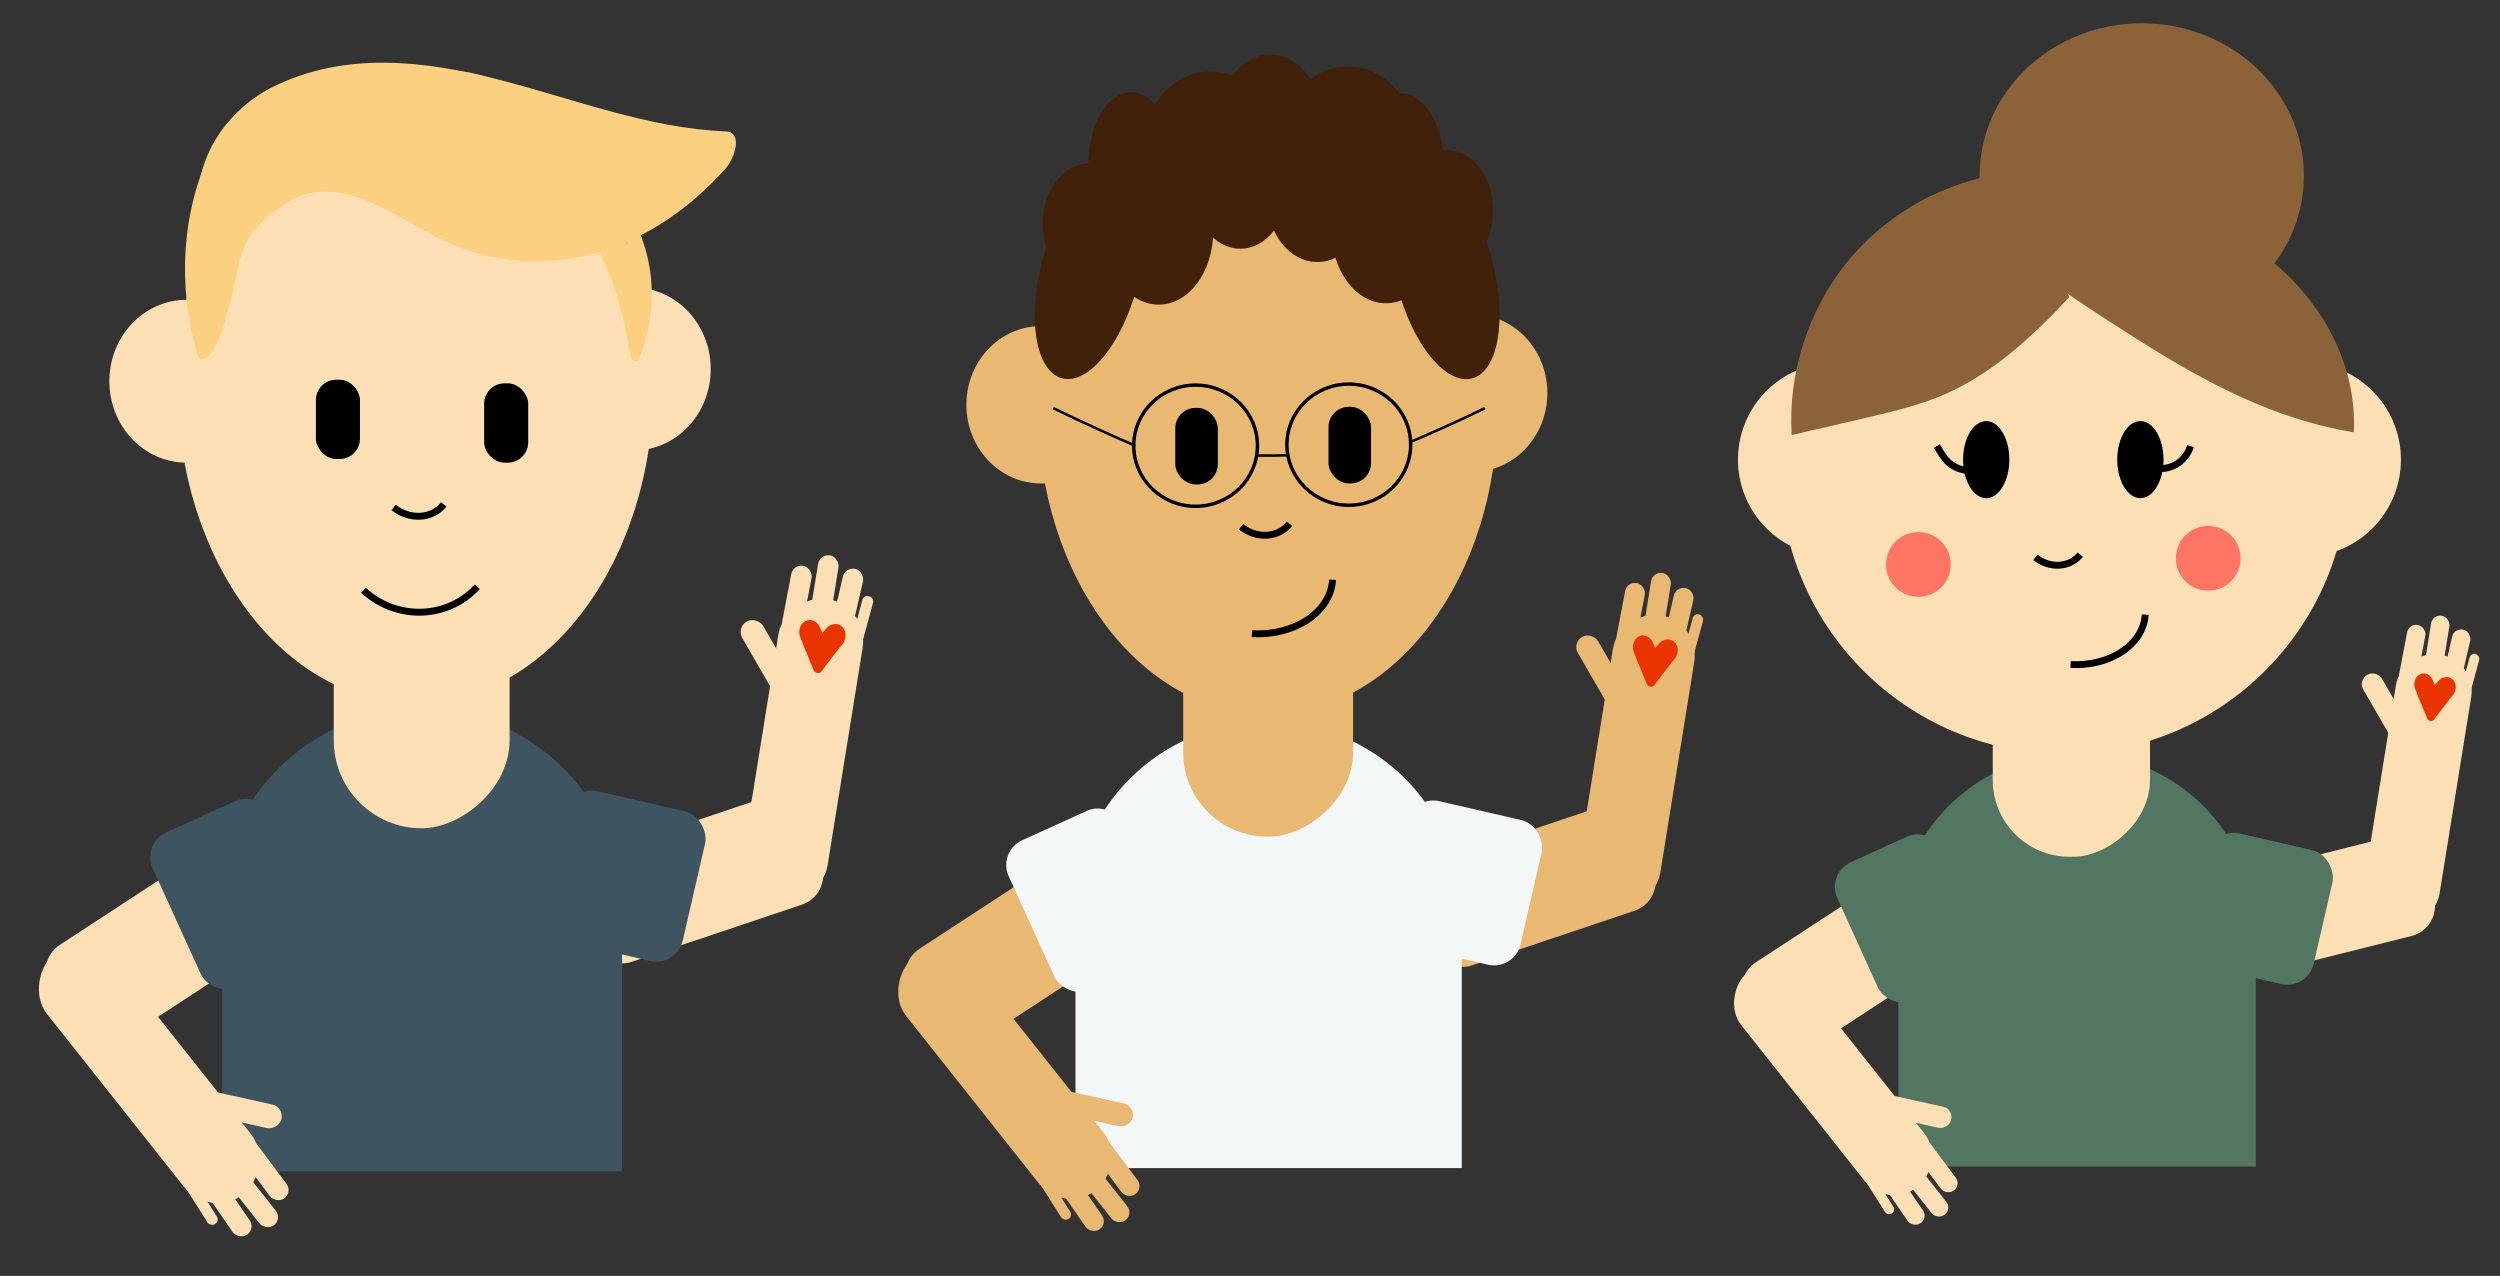 <?xml version="1.0" encoding="UTF-8"?><svg id="Lag_1" xmlns="http://www.w3.org/2000/svg" width="725" height="370" viewBox="0 0 725 370"><rect x="0" y="0" width="725" height="370" fill="#333333" stroke="none"/><defs><style>.cls-1{fill:#3e5460;}.cls-2{fill:#f3f7f8;}.cls-3{fill:#fcdfb5;}.cls-4{fill:#e9b974;}.cls-5{fill:#537662;}.cls-6{fill:#c69c6d;}.cls-7,.cls-8{fill:none;stroke:#000;stroke-miterlimit:10;}.cls-9{fill:#ea3400;}.cls-8{stroke-width:2px;}.cls-10{fill:#8c6239;}.cls-11{fill:#fbd181;}.cls-12{fill:#42210b;}.cls-13{fill:#ff7564;}</style></defs><rect class="cls-5" x="550.51" y="264.51" width="103.68" height="73.78"/><ellipse class="cls-5" cx="602.05" cy="270.41" rx="52.14" ry="51.94"/><rect class="cls-3" x="557.63" y="182.58" width="86.16" height="45.6" rx="22.24" ry="22.24" transform="translate(395.32 806.09) rotate(-90)"/><ellipse class="cls-10" cx="621.11" cy="50.98" rx="47.03" ry="44.23"/><ellipse class="cls-3" cx="598.63" cy="136.37" rx="82.37" ry="82.25"/><circle class="cls-3" cx="668.1" cy="133.29" r="28.17"/><circle class="cls-3" cx="532.18" cy="133.29" r="28.17"/><ellipse cx="576" cy="133.29" rx="6.71" ry="11.18"/><ellipse cx="620.71" cy="133.29" rx="6.71" ry="11.18"/><path class="cls-8" d="M603.27,160.85c-3.02,3.77-8.84,4.12-13,.78"/><path class="cls-8" d="M622.11,178.24c-.48,8.64-10.16,15.11-21.64,14.47"/><path class="cls-8" d="M623.14,135.86c1.99.11,4.03.22,5.95-.33,2.91-.83,5.32-3.23,6.15-6.14"/><path class="cls-8" d="M561.71,129.34c.97,1.74,1.97,3.52,3.46,4.85,2.26,2.01,5.58,2.76,8.48,1.91"/><circle class="cls-13" cx="640.38" cy="161.9" r="9.39"/><circle class="cls-13" cx="556.33" cy="163.69" r="9.39"/><path class="cls-10" d="M572.9,53.51c3.94,16.65,21.81,28.76,38.71,39.65,21.13,13.61,43.39,27.65,71.01,32.22.8-17.18-6.76-34.22-20.98-47.22-14.22-13-34.98-21.86-57.54-24.53-10.45-1.24-21.17-1.18-31.84-1.13"/><path class="cls-10" d="M600.11,86.14c-10.49,11.27-21.97,21.88-35.54,27.94-7.34,3.27-15.12,5.14-22.87,6.96-7.36,1.73-14.73,3.44-22.11,5.12-1.15-17.96,4.89-36.1,15.6-49.57,10.71-13.47,25.84-22.31,41.82-25.55,2.87-.58,6.79-.29,7.5,2.85"/><rect class="cls-3" x="714.84" y="189.48" width="2.87" height="12.52" rx="1.4" ry="1.4" transform="translate(76.6 -181.32) rotate(15.23)"/><rect class="cls-3" x="709.66" y="182.35" width="5.37" height="17.88" rx="2.62" ry="2.62" transform="translate(61.15 -155.07) rotate(12.98)"/><rect class="cls-3" x="642.6" y="247.95" width="62.83" height="29.4" rx="9" ry="9" transform="translate(-43.61 171.59) rotate(-14.06)"/><rect class="cls-5" x="637.07" y="243.59" width="37.12" height="39.84" rx="7.85" ry="7.85" transform="translate(75.91 -140.49) rotate(12.98)"/><rect class="cls-3" x="661.46" y="217.88" width="79.3" height="22.11" rx="10.79" ry="10.79" transform="translate(363.63 884.73) rotate(-80.85)"/><rect class="cls-3" x="504.71" y="264.73" width="61.5" height="29.54" rx="9" ry="9" transform="translate(-65.67 338.45) rotate(-33.16)"/><rect class="cls-5" x="537.18" y="244.34" width="33.78" height="44.13" rx="7.85" ry="7.85" transform="translate(-60.58 253.21) rotate(-24.45)"/><rect class="cls-3" x="688.52" y="194.32" width="6.26" height="20.57" rx="3.05" ry="3.05" transform="translate(-9.64 373.24) rotate(-30)"/><rect class="cls-3" x="704" y="178.42" width="5.37" height="17.88" rx="2.62" ry="2.62" transform="translate(38.77 -109.96) rotate(9.15)"/><rect class="cls-3" x="696.84" y="181.1" width="5.37" height="17.88" rx="2.62" ry="2.62" transform="translate(47.95 -127.6) rotate(10.79)"/><rect class="cls-3" x="491.85" y="301.98" width="79.3" height="22.11" rx="10.79" ry="10.79" transform="translate(446.82 -297.96) rotate(51.61)"/><rect class="cls-3" x="552.71" y="312.2" width="6.26" height="20.57" rx="3.05" ry="3.05" transform="translate(990.7 -150.64) rotate(102.47)"/><rect class="cls-3" x="543.84" y="340.38" width="2.87" height="12.52" rx="1.4" ry="1.4" transform="translate(1191.41 348.25) rotate(147.7)"/><rect class="cls-3" x="549.19" y="338.4" width="5.37" height="17.88" rx="2.62" ry="2.62" transform="translate(1203.4 320.35) rotate(145.44)"/><rect class="cls-3" x="555.73" y="336.28" width="5.37" height="17.88" rx="2.62" ry="2.62" transform="translate(1210.48 269.05) rotate(141.61)"/><rect class="cls-3" x="558.58" y="329.19" width="5.37" height="17.88" rx="2.62" ry="2.62" transform="translate(1213.29 273.3) rotate(143.26)"/><path class="cls-9" d="M705.92,208.61l4.06-5.34c.66-.71.36-1.98-.55-2.1l-6.96-.94c-.91-.12-1.61.79-1.26,1.64l2.67,6.47c.35.85,1.48,1,2.05.28Z"/><path class="cls-9" d="M705.45,204.38h0c-1.39.75-3.1.03-3.79-1.6l-1.22-2.86c-.7-1.63-.13-3.59,1.26-4.34h0c1.39-.75,3.1-.03,3.79,1.6l1.22,2.86c.7,1.63.13,3.59-1.26,4.34Z"/><path class="cls-9" d="M704.84,204.71l-.07-.07c-1.11-1.14-1.06-3.18.12-4.54l2.25-2.6c1.18-1.36,3.05-1.54,4.16-.41l.07.07c1.11,1.14,1.06,3.18-.12,4.54l-2.25,2.6c-1.18,1.36-3.05,1.54-4.16.41Z"/><rect class="cls-3" x="167.44" y="238.67" width="70.27" height="32.87" rx="9" ry="9" transform="translate(-70.68 77.77) rotate(-18.57)"/><rect class="cls-1" x="64.45" y="257.19" width="115.95" height="82.51"/><ellipse class="cls-1" cx="122.1" cy="263.79" rx="58.31" ry="58.09"/><rect class="cls-3" x="50.86" y="143.27" width="142.86" height="51" rx="25.5" ry="25.5" transform="translate(-46.48 291.06) rotate(-90)"/><ellipse class="cls-3" cx="120.49" cy="112" rx="69" ry="91.98"/><ellipse class="cls-3" cx="54.06" cy="110.56" rx="22.35" ry="23.61"/><path class="cls-8" d="M128.7,146.28c-3.38,4.23-9.89,4.62-14.54.87"/><path class="cls-8" d="M138.4,170.17c-8.62,9.43-23.38,9.87-33,1"/><rect class="cls-1" x="160.26" y="231.79" width="41.52" height="44.55" rx="7.85" ry="7.85" transform="translate(61.67 -34.16) rotate(12.98)"/><rect class="cls-3" x="188.53" y="205.04" width="88.68" height="24.73" rx="12.36" ry="12.36" transform="translate(-18.79 412.76) rotate(-80.85)"/><rect class="cls-3" x="13.23" y="257.44" width="68.78" height="33.04" rx="9" ry="9" transform="translate(-142.11 70.68) rotate(-33.16)"/><rect class="cls-1" x="49.55" y="234.63" width="37.78" height="49.35" rx="7.85" ry="7.85" transform="translate(-101.19 51.58) rotate(-24.45)"/><rect class="cls-3" x="218.79" y="178.7" width="7" height="23" rx="3.5" ry="3.5" transform="translate(-65.32 136.63) rotate(-30)"/><rect class="cls-3" x="248.58" y="172.67" width="3.21" height="14" rx="1.5" ry="1.5" transform="translate(56 -59.42) rotate(15.23)"/><rect class="cls-3" x="242.79" y="164.7" width="6" height="20" rx="3" ry="3" transform="translate(45.51 -50.73) rotate(12.98)"/><rect class="cls-3" x="236.1" y="160.91" width="6" height="20" rx="3" ry="3" transform="translate(30.21 -35.84) rotate(9.15)"/><rect class="cls-3" x="228.1" y="163.91" width="6" height="20" rx="3" ry="3" transform="translate(36.64 -40.19) rotate(10.79)"/><rect class="cls-3" x="-1.15" y="299.1" width="88.68" height="24.73" rx="12.36" ry="12.36" transform="translate(260.51 84.19) rotate(51.61)"/><rect class="cls-3" x="66.91" y="310.53" width="7" height="23" rx="3.5" ry="3.5" transform="translate(400.04 322.78) rotate(102.47)"/><rect class="cls-3" x="57" y="342.04" width="3.21" height="14" rx="1.5" ry="1.5" transform="translate(294.66 612.75) rotate(147.7)"/><rect class="cls-3" x="62.98" y="339.83" width="6" height="20" rx="3" ry="3" transform="translate(318.76 600.5) rotate(145.44)"/><rect class="cls-3" x="70.29" y="337.45" width="6" height="20" rx="3" ry="3" transform="translate(346.49 574.28) rotate(141.61)"/><rect class="cls-3" x="73.48" y="329.52" width="6" height="20" rx="3" ry="3" transform="translate(340.88 565.83) rotate(143.26)"/><path class="cls-9" d="M238.25,194.67l4.54-5.98c.74-.79.41-2.21-.61-2.35l-7.78-1.05c-1.02-.14-1.8.88-1.41,1.83l2.98,7.24c.39.95,1.66,1.12,2.29.31Z"/><path class="cls-9" d="M237.72,189.95h0c-1.55.84-3.46.04-4.24-1.79l-1.36-3.19c-.78-1.83-.15-4.01,1.41-4.85h0c1.55-.84,3.46-.04,4.24,1.79l1.36,3.19c.78,1.83.15,4.01-1.41,4.85Z"/><path class="cls-9" d="M237.04,190.31l-.08-.08c-1.24-1.27-1.18-3.56.13-5.08l2.51-2.9c1.32-1.52,3.41-1.72,4.66-.45l.08.08c1.24,1.27,1.18,3.56-.13,5.08l-2.51,2.9c-1.32,1.52-3.41,1.72-4.66.45Z"/><rect x="140.4" y="111.17" width="12.78" height="23" rx="5.9" ry="5.9"/><rect x="91.61" y="110.12" width="12.78" height="23" rx="5.9" ry="5.9"/><ellipse class="cls-3" cx="183.76" cy="107.03" rx="22.35" ry="23.61"/><path class="cls-11" d="M58.61,86.04c7.11-3.57,9.16-13.04,14.79-18.87,1.86-1.93,3.22-3.95,5-6,4.26-4.91,4.89-10.64,9.5-14.06,3.48-2.58,8.19-1.44,12.16,0,12.48,4.51,24.25,10.93,36.74,15.42,1.87.67,3.76,1.3,5.73,1.48,1.59.15,3.19,0,4.78-.16,6.72-.64,13.45-1.28,20.17-1.91,1.24,2.1,2.49,4.2,3.73,6.29,5.99,10.11,9.67,22.21,11.42,34.04.1.66.19,1.36.55,1.91s1.12.87,1.66.51c.32-.21.49-.6.64-.97,4.31-10.54,4.7-22.76,1.07-33.46-2.73-8.06-7.59-15.11-12.92-21.53-7.59-9.15-17.1-20.42-28.66-21.36-3.3-1.33-5.91-1.63-9.68-2.15-2.89-.4-5.79-1.72-8.71-1.77-21.64-.31-43.68,9.59-58.4,26.57-.44.51.86-.69-1.18.21-2.77,5.52-5.03,11.3-6.76,17.26-.43-.35-.36-1-.39-1.57-1.75,6.68-2.66,13.79-2.01,20.64-.47-.42,1.23-.11.76-.53Z"/><path class="cls-6" d="M95.26,26.61c7.21-3.12,14.92-5.01,22.72-5.91,7.57-.88,15.38-.82,22.65,1.47,8.75,2.75,16.24,8.56,22.69,15.09,2.03,2.05,3.98,4.19,5.72,6.48,6.13,8.04,9.62,17.73,13.02,27.25-10.07-14.17-25.94-24.1-43.09-26.96-6.5-1.08-13.13-1.19-19.72-1.1-5.68.08-11.35.3-17.02.67-1.9.12-3.82.26-5.69-.07-2.25-.4-4.32-1.45-6.36-2.5-2-1.03-4.72-1.89-6.44-3.35-1.96-1.66-.59-2.87.94-4.38,2.94-2.9,6.75-5.16,10.58-6.69Z"/><path class="cls-11" d="M82.56,59.1c7.25-4.89,15.71-4.1,23.41-1.09,7.7,3.01,14.96,8.09,22.55,11.69,27.42,12.99,58.91,4.98,81.89-20.82,2.28-2.56,4.38-8.27,1.86-10.25-.6-.47-1.3-.5-1.98-.53-22.14-.9-43.77-9.37-65.59-14.98-21.82-5.61-44.72-8.27-65.73,2.15-11.09,5.5-22.88,18.71-21.44,35.99.5,6.02,2.75,11.97,5.77,16.68,2.28,3.54,5.1,1.34,6.11-2.75,1.85-7.51,7.76-12.43,13.16-16.07Z"/><path class="cls-11" d="M61.4,43.17c-8.84,18.15-9.96,40.29-4.18,59.33.2.65.51,1.4,1.25,1.61.92.26,1.78-.49,2.32-1.18,3.42-4.41,4.44-9.84,5.89-15,2.17-7.74,2.37-14.75,6.72-21.77"/><rect class="cls-4" x="489.43" y="177.98" width="3.1" height="13.52" rx="1.5" ry="1.5" transform="translate(65.79 -122.51) rotate(15.23)"/><rect class="cls-4" x="483.83" y="170.28" width="5.8" height="19.32" rx="2.87" ry="2.87" transform="translate(52.84 -104.7) rotate(12.98)"/><rect class="cls-4" x="411.38" y="241.16" width="67.88" height="31.76" rx="9" ry="9" transform="translate(-58.66 155.17) rotate(-18.57)"/><rect class="cls-2" x="311.89" y="259.04" width="112.02" height="79.71"/><ellipse class="cls-2" cx="367.58" cy="265.42" rx="56.33" ry="56.12"/><rect class="cls-4" x="298.76" y="148.99" width="138.01" height="49.27" rx="24.43" ry="24.43" transform="translate(194.14 541.39) rotate(-90)"/><ellipse class="cls-4" cx="367.65" cy="118.31" rx="66.66" ry="88.85"/><ellipse class="cls-4" cx="301.84" cy="117.39" rx="21.59" ry="22.81"/><path class="cls-8" d="M373.96,151.9c-3.27,4.09-9.55,4.47-14.05.84"/><rect class="cls-2" x="404.44" y="234.51" width="40.11" height="43.04" rx="7.85" ry="7.85" transform="translate(68.33 -88.78) rotate(12.98)"/><rect class="cls-4" x="431.76" y="208.67" width="85.67" height="23.89" rx="11.85" ry="11.85" transform="translate(181.34 654.1) rotate(-80.85)"/><rect class="cls-4" x="262.41" y="259.28" width="66.44" height="31.92" rx="9" ry="9" transform="translate(-102.41 206.56) rotate(-33.16)"/><rect class="cls-2" x="297.49" y="237.25" width="36.5" height="47.68" rx="7.85" ry="7.85" transform="translate(-79.75 154.09) rotate(-24.45)"/><rect class="cls-4" x="460.99" y="183.22" width="6.76" height="22.22" rx="3.35" ry="3.35" transform="translate(-34.95 258.22) rotate(-30)"/><rect class="cls-4" x="477.71" y="166.03" width="5.8" height="19.32" rx="2.87" ry="2.87" transform="translate(34.04 -74.17) rotate(9.15)"/><rect class="cls-4" x="469.98" y="168.93" width="5.8" height="19.32" rx="2.87" ry="2.87" transform="translate(41.79 -85.37) rotate(10.79)"/><rect class="cls-4" x="248.52" y="299.53" width="85.67" height="23.89" rx="11.85" ry="11.85" transform="translate(354.57 -110.32) rotate(51.61)"/><rect class="cls-4" x="314.26" y="310.57" width="6.76" height="22.22" rx="3.35" ry="3.35" transform="translate(700.3 80.95) rotate(102.47)"/><rect class="cls-4" x="304.69" y="341.01" width="3.1" height="13.52" rx="1.5" ry="1.5" transform="translate(750.93 478.08) rotate(147.7)"/><rect class="cls-4" x="310.47" y="338.87" width="5.8" height="19.32" rx="2.87" ry="2.87" transform="translate(769.14 457.82) rotate(145.44)"/><rect class="cls-4" x="317.53" y="336.58" width="5.8" height="19.32" rx="2.87" ry="2.87" transform="translate(786.59 418.66) rotate(141.61)"/><rect class="cls-4" x="320.61" y="328.92" width="5.8" height="19.32" rx="2.87" ry="2.87" transform="translate(785.29 416.35) rotate(143.26)"/><path class="cls-9" d="M479.79,198.65l4.38-5.77c.71-.77.39-2.13-.59-2.27l-7.52-1.02c-.98-.13-1.74.85-1.36,1.77l2.88,6.99c.38.92,1.6,1.08,2.21.3Z"/><path class="cls-9" d="M479.28,194.09h0c-1.5.81-3.34.04-4.1-1.73l-1.32-3.08c-.75-1.76-.14-3.87,1.36-4.69h0c1.5-.81,3.34-.04,4.1,1.73l1.32,3.08c.75,1.76.14,3.87-1.36,4.69Z"/><path class="cls-9" d="M478.62,194.44l-.08-.08c-1.2-1.23-1.14-3.44.13-4.9l2.43-2.8c1.27-1.47,3.3-1.67,4.5-.44l.08.08c1.2,1.23,1.14,3.44-.13,4.9l-2.43,2.8c-1.27,1.47-3.3,1.67-4.5.44Z"/><rect x="385.26" y="117.98" width="12.34" height="22.22" rx="5.9" ry="5.9"/><ellipse class="cls-4" cx="427.15" cy="113.98" rx="21.59" ry="22.81"/><path class="cls-8" d="M386.44,168.13c-.52,9.33-10.98,16.33-23.38,15.63"/><ellipse class="cls-12" cx="328.04" cy="47.98" rx="12.47" ry="21.25"/><ellipse class="cls-12" cx="336.02" cy="67.1" rx="15.81" ry="21.25"/><ellipse class="cls-12" cx="351.09" cy="42.09" rx="19.36" ry="21.35"/><ellipse class="cls-12" cx="368.41" cy="37.15" rx="15.57" ry="21.35"/><ellipse class="cls-12" cx="359.68" cy="54.59" rx="13.67" ry="17.54"/><ellipse class="cls-12" cx="382.04" cy="57.77" rx="14.5" ry="18.22"/><ellipse class="cls-12" cx="418.99" cy="79.37" rx="14.26" ry="31.4" transform="translate(-6.51 107.72) rotate(-14.54)"/><ellipse class="cls-12" cx="406.29" cy="48.34" rx="12.47" ry="21.25"/><ellipse class="cls-12" cx="401.94" cy="66.7" rx="15.85" ry="21.25"/><ellipse class="cls-12" cx="390.84" cy="40.61" rx="19.36" ry="21.35"/><ellipse class="cls-12" cx="316.02" cy="79.35" rx="31.4" ry="14.26" transform="translate(158.67 364.67) rotate(-75.22)"/><ellipse class="cls-12" cx="316.02" cy="64.86" rx="13.67" ry="17.54"/><ellipse class="cls-12" cx="419.39" cy="60.99" rx="13.67" ry="17.54"/><path d="M409.28,128.48c7.16-3.05,14.25-6.27,21.25-9.66.43-.21.05-.86-.38-.65-7.01,3.39-14.09,6.61-21.25,9.66-.44.19-.06.83.38.65h0Z"/><path d="M305.54,118.82c7.65,3.71,15.38,7.26,23.19,10.63.44.19.82-.46.38-.65-7.81-3.37-15.54-6.91-23.19-10.63-.43-.21-.81.44-.38.65h0Z"/><ellipse class="cls-7" cx="391.15" cy="128.95" rx="17.94" ry="17.57"/><rect x="340.83" y="118.28" width="12.34" height="22.22" rx="5.9" ry="5.9"/><ellipse class="cls-7" cx="346.72" cy="129.25" rx="17.94" ry="17.57"/><path d="M365.04,132.49c2.77.04,5.54.01,8.31-.09.48-.02.48-.77,0-.75-2.77.1-5.54.13-8.31.09-.48,0-.48.74,0,.75h0Z"/></svg>